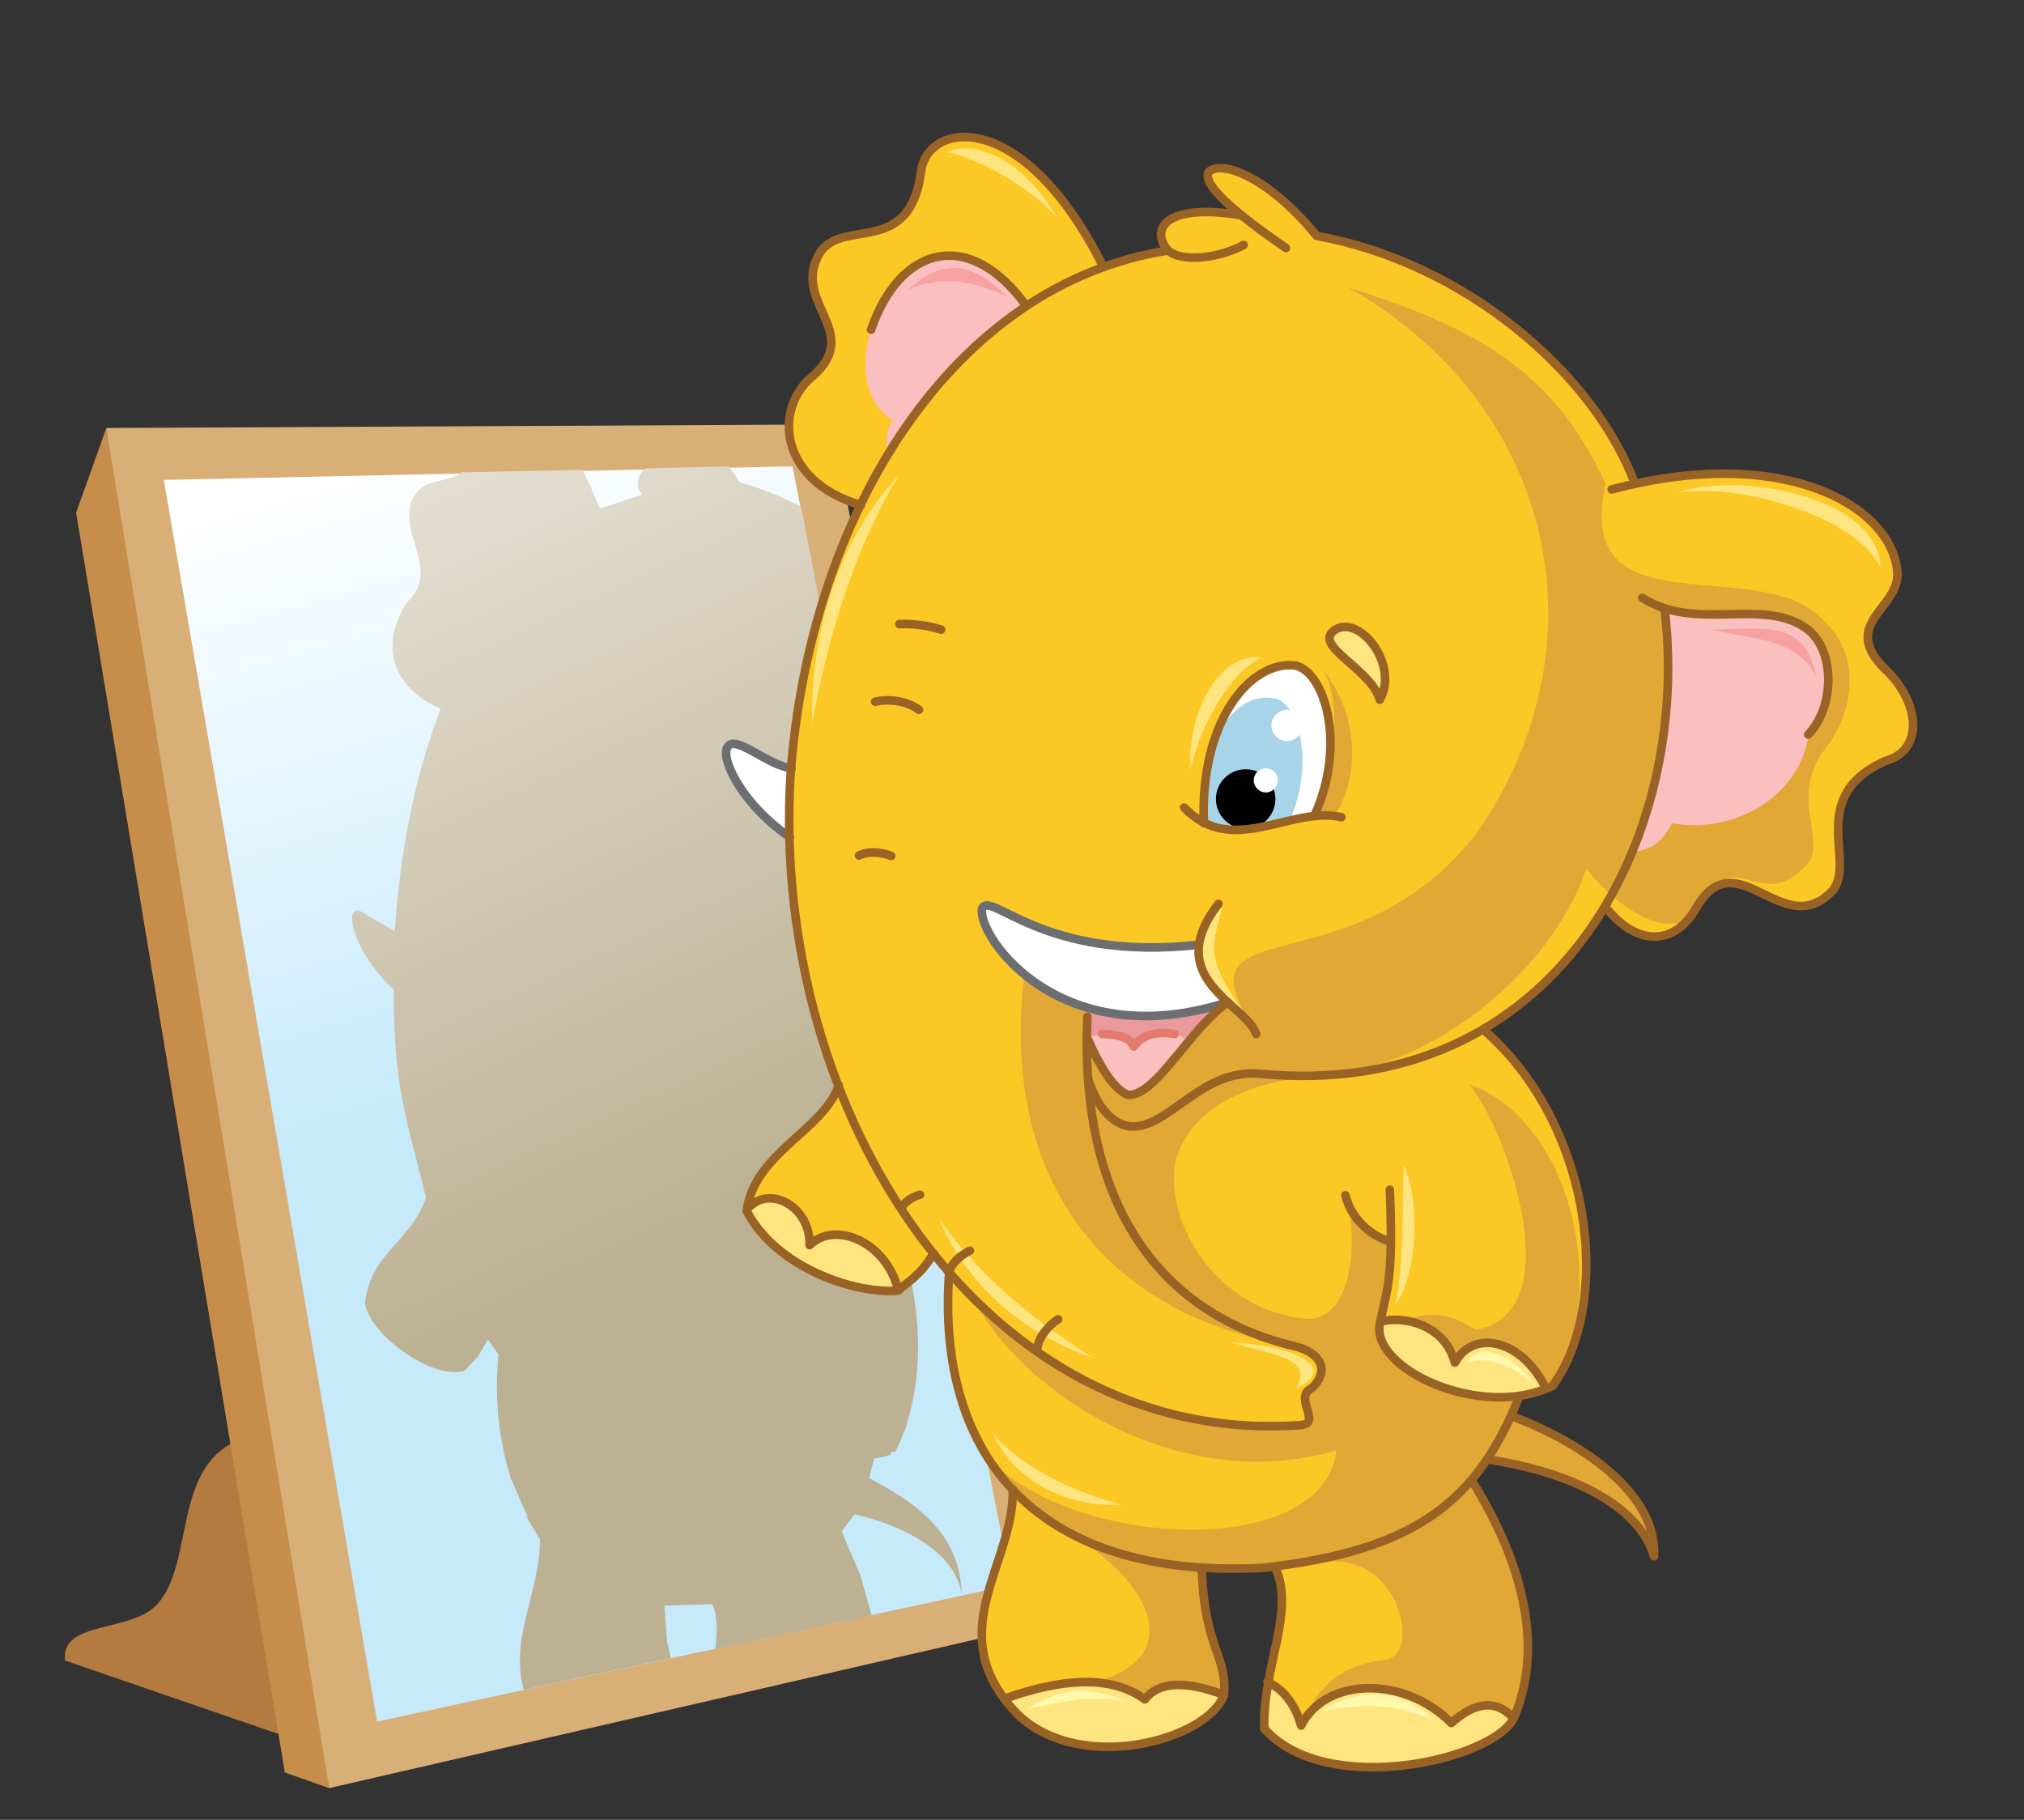 <?xml version="1.0" encoding="utf-8"?>
<!-- Generator: Adobe Illustrator 19.0.0, SVG Export Plug-In . SVG Version: 6.00 Build 0)  -->
<svg version="1.1" id="Layer_1" xmlns="http://www.w3.org/2000/svg" xmlns:xlink="http://www.w3.org/1999/xlink" x="0px" y="0px"
	 viewBox="0 0 401.5 361" style="enable-background:new 0 0 401.5 361;" xml:space="preserve">
<rect x="0" y="0" width="401.5" height="361" fill="#333333" stroke="none"/>
<style type="text/css">
	.st0{fill-rule:evenodd;clip-rule:evenodd;fill:#B47B40;}
	.st1{fill-rule:evenodd;clip-rule:evenodd;fill:#C68E4A;}
	.st2{fill-rule:evenodd;clip-rule:evenodd;fill:#D9AF78;}
	.st3{fill-rule:evenodd;clip-rule:evenodd;fill:url(#SVGID_1_);}
	.st4{fill-rule:evenodd;clip-rule:evenodd;fill:url(#SVGID_2_);}
	.st5{fill-rule:evenodd;clip-rule:evenodd;fill:#FCC826;}
	.st6{fill-rule:evenodd;clip-rule:evenodd;fill:#E1A836;}
	.st7{fill-rule:evenodd;clip-rule:evenodd;fill:#FABFBF;}
	.st8{fill-rule:evenodd;clip-rule:evenodd;fill:#EA9A9D;}
	.st9{fill-rule:evenodd;clip-rule:evenodd;fill:#FFFFFF;}
	
		.st10{fill-rule:evenodd;clip-rule:evenodd;fill:none;stroke:#6D6E71;stroke-width:1.701;stroke-linecap:round;stroke-linejoin:round;stroke-miterlimit:22.926;}
	.st11{fill-rule:evenodd;clip-rule:evenodd;fill:#A8D4EA;}
	
		.st12{fill-rule:evenodd;clip-rule:evenodd;fill:none;stroke:#E47A6B;stroke-width:1.701;stroke-linecap:round;stroke-linejoin:round;stroke-miterlimit:22.926;}
	.st13{fill-rule:evenodd;clip-rule:evenodd;}
	
		.st14{fill-rule:evenodd;clip-rule:evenodd;fill:#FFE580;stroke:#9A6326;stroke-width:1.701;stroke-linecap:round;stroke-linejoin:round;stroke-miterlimit:22.926;}
	.st15{fill-rule:evenodd;clip-rule:evenodd;fill:#FFE580;}
	.st16{fill-rule:evenodd;clip-rule:evenodd;fill:#F7A1A1;}
	
		.st17{fill-rule:evenodd;clip-rule:evenodd;fill:none;stroke:#9A6326;stroke-width:1.701;stroke-linecap:round;stroke-linejoin:round;stroke-miterlimit:22.926;}
	.st18{fill-rule:evenodd;clip-rule:evenodd;fill:#FFF9AE;}
</style>
<path class="st0" d="M31.4,318c7-8.1,3-26.5,15.4-32.1l13.3,30l-3.6,28.5l-43.6-15C11.9,321.3,26.4,324,31.4,318z"/>
<polygon class="st1" points="21.1,84.9 15.1,101.7 56.5,351.6 65.3,354.7 45.8,192.3 "/>
<polygon class="st2" points="21.1,84.9 165,84.2 211.8,321 65.3,354.7 "/>
<linearGradient id="SVGID_1_" gradientUnits="userSpaceOnUse" x1="114.274" y1="210.886" x2="79.827" y2="90.121">
	<stop  offset="0" style="stop-color:#C7EAFB"/>
	<stop  offset="1" style="stop-color:#FFFFFF"/>
</linearGradient>
<polygon class="st3" points="32.5,95.2 157.2,92.5 200.6,314.4 74.8,341.5 "/>
<linearGradient id="SVGID_2_" gradientUnits="userSpaceOnUse" x1="158.67" y1="232.482" x2="47.705" y2="-7.222">
	<stop  offset="0" style="stop-color:#BCB192"/>
	<stop  offset="1" style="stop-color:#FFFFFF"/>
</linearGradient>
<path class="st4" d="M181,213.8c-3.8,6.2-8,10.9-12.5,14.6c13.8,17.2,16.1,39.2,11.4,53.9c0,0.2-0.1,0.4-0.1,0.7l-0.5,1.1
	c-0.5,1.4-1.1,2.7-1.7,3.9l0,0h-0.9c0.1,0.3,0,0.5-0.1,0.6c-1,0.3-2.1,0.6-3.2,0.7l-1,3.9c8.1,4.4,18.1,10.1,18.4,23.3
	c-1.1-8.8-12.2-14.1-21.3-16.1l-2.5,3.3c0.1,0.3,0.2,0.5,0.3,0.8c0.1,0.3,0.2,0.5,0.3,0.8c0.1,0.3,0.2,0.5,0.3,0.7
	c0.1,0.2,0.2,0.5,0.3,0.7c0.1,0.2,0.2,0.5,0.3,0.7l0,0c0.1,0.2,0.2,0.5,0.3,0.7l0,0c0.1,0.2,0.2,0.5,0.3,0.7l0,0
	c0.1,0.2,0.2,0.5,0.3,0.7l0,0c0.1,0.2,0.2,0.5,0.3,0.7v0c0.1,0.2,0.2,0.5,0.3,0.7l0,0c0.1,0.2,0.2,0.5,0.3,0.7v0
	c0.1,0.2,0.2,0.5,0.3,0.7v0c0.1,0.2,0.2,0.5,0.2,0.7l0,0c0.1,0.2,0.2,0.5,0.2,0.7l0,0c0.1,0.2,0.2,0.5,0.2,0.7v0
	c0.1,0.2,0.1,0.5,0.2,0.7v0c0.1,0.2,0.1,0.5,0.2,0.7l0,0c0.1,0.2,0.1,0.5,0.2,0.7v0c0.1,0.2,0.1,0.5,0.2,0.7v0
	c0.1,0.2,0.1,0.5,0.2,0.7v0c0.1,0.2,0.1,0.4,0.2,0.7l0,0c0.1,0.2,0.1,0.4,0.2,0.7l0,0c0.1,0.2,0.1,0.4,0.2,0.7v0l0.1,0.4l-31,6.7
	c0.4-3.3,0.5-6.3-0.6-8.9l-9.5,0.3l0,0l0.5,6.9l0,0.1l0.4,1.7c0.1,0.6,0.3,1.2,0.4,1.7l-29.2,6.3c-2.9-10.3,3.4-19.9,3.2-30
	c-0.2-0.3-0.4-0.5-0.5-0.8c-0.9-1.3-1.7-2.6-2.4-4c0.2,0.2,0.4,0.5,0.6,0.7c-0.7-1.5-1.7-3.7-3.5-7.9c-2.3-7.5-3.3-15.6-2.4-24.5
	l-2.1-3l-2,3.4l-2.6,2.8l0,0c-2.6,0.8-6.3-0.2-9.9-2.3c-0.6-0.3-1.2-0.7-1.7-1.1c-4.1-2.7-7.6-6.6-8.2-9.9
	c1-10.1,9.3-12.4,12.1-21.1c-3.9-15.9-6.4-21.6-6.4-41.2c-6.7-6.1-9.1-13.7-8-15.2c0.3-0.6,0.8-0.6,1.5-0.3c0.1,0,0.2,0.1,0.3,0.2
	l0,0c0.2,0.1,0.4,0.2,0.5,0.3l5.9,3.4l0,0c1.1-16,4-30.8,9.1-44.1c-8.9-3.8-12.7-12.3-6.5-21.3c6.4-6.2-1.6-13,0.7-19.8
	c2.1-5.1,6.6-3.3,10-5.8l23.9-0.5c1.2,2.2,2.3,4.8,3.5,7.7l8.4-2.8c-1.5-1.9-1-3.9,0.7-5.2l16.4-0.4c0.8,1,1.5,2,2.3,3.2
	c4.4,1.2,8.4,2.9,12.1,4.8L181,213.8L181,213.8z M215.5,140.1c4.7,3.1,7.1,7.7,7,12.1c0,0.4,0,0.8-0.1,1.1L215.5,140.1z"/>
<path class="st5" d="M318.4,179.8c-7.1,10.9-15.3,18.7-24.2,24.4c23.8,23.3,25.1,53.7,13.8,70.7h-5.9l-2,6.1l-4.4,8.6l-3.8,4
	c11.5,19.3,14.3,35,8.4,47.2c-5.5,8.7-35.8,15.5-49.5,2.1c-0.8-12.7,6.5-24.3,2.1-32.1l-14.3,0.5c-0.9,9,5.1,16.6,4.4,24.9
	c-2,6.8-27.9,17.6-40.7,4.1c-15.9-15.9-0.8-29.9-1.2-44.9c-2.9-3.4-2.9-3.4-8.9-14.2c-3.4-8.9-5-18.5-3.7-29.1l-3.2-3.6l-3.1,4.1
	l-3.9,3.3c-13.1,0.2-22.6-4.8-30.1-15.8c1.6-12,14.1-14.7,18.4-25.1c-5.9-18.9-9.8-25.6-9.8-48.9c-14.4-11.7-14.1-20.2-9.5-18.2
	l9.9,4.4c1.6-19,6-36.6,13.8-52.4c-13.5-4.6-19.3-14.6-9.9-25.3c9.8-7.3-2.4-15.4,1.1-23.5c4.8-9.1,18.2,0.5,20.7-17.3
	c0.7-9,19-14.7,36.2,18.9l12.8-3.3c-5-5,4.7-10.2,14.5-7c-14.4-11.7-1-14.2,15,4.2c33.5,7.4,52.8,26.4,63.1,49.1
	c34.3-6,52.4,6,52.1,17.8c0.1,7.1-11.6,10-2.3,19.1c6.4,6,8,15.8-0.2,18.1c-16.2,7.3-4.9,20.8-10.9,26.2
	c-9.5,9.1-18.4-10.3-26.3,2.5C332.3,188,324.5,187.5,318.4,179.8z"/>
<path class="st6" d="M314.7,172.3c-7.1,21-32.1,40.7-53.8,41c-12.9,1.5-23,5.6-27.1,15.1c-4.2,11.1,6,31.4,25.3,33.2
	c8.6,0.5,10.6-13.9,8-24.5l4.6,7l4.3,2.2l-2.1,15.9l4.8-0.2c4.4-1.8,8.4-1.9,14,1.8c19.5-3.4,5.6-41-1.3-48.7
	c15.4,5.2,26.6,28.6,20,54l-3.3,5.9h-5.9l-2,6.1c12.3,5.3,27.6,12,28,27.7c-1.7-10.5-18.6-16.7-32.4-19.1l-3.8,4
	c11.5,19.3,14.3,35,8.4,47.2c-5.5,8.7-28.3,14.9-42.1,1.5c2.4-6.3,5.8-12,17-13.2c7-2.2,1.3-24.5-16.5-18.4l-20.3,0.5l0.8,8.2
	l3.4,12.3l0.2,4.3c-3.6,8.8-20.3,7.6-36.6-1.3c23.3,0.2,30.2-13.2,9.1-28.7c-8.9-5.1-15.2-10.6-18.9-16.3
	c18.3,17.9,66.3,19.2,68.6-2.1c-32.4,9.5-63.9-13.1-71.9-30.2c28.9,26.1,49.9,24.9,64.8,25.2l1.8-1.1l-0.7-4.6l1.4-1.6
	c2.9-4.8,1-7.7-5.7-8.8c-30.9-5.1-57-28.1-51.6-73.4c-13.5-4.6,26.7,11,36.1,0.4l10.1,11.5c-17.7-26.2,18.5-7.6,43.4-39.7
	c25.9-36.8,16.2-84.8-25.4-108.4c24.8,7.8,40.8,16.3,51.1,39c-6.7,30.2,31.6,12.9,43.7,27.6c6.9,6.6,5.5,17.3,0.4,24.2
	c-8.7,10.6,0.8,19.2-4.7,24.3c-9.5,9.1-13.1-5.2-21,7.6C332.3,188,320.7,180.1,314.7,172.3z"/>
<polygon class="st7" points="241.9,199.3 218.5,198.4 215.8,200.3 215.6,205.7 220.9,215 223.8,217.2 227,216.1 229.5,214 "/>
<path class="st8" d="M241.9,199.3l-23.4-0.9l-2.7,1.9l-0.2,5.4l0,0c6-1.1,9.1-0.5,9.3,1.8c3.9-3.9,7.5-4.2,10.7-0.9L241.9,199.3z"/>
<path class="st7" d="M358.8,145.8c-1.9,12.4-15,19.7-27.1,17.5c-2.4,4.7-5.1,5.3-7.8,5.7c6.1-16.5,8.3-32.6,6.4-48.3
	c10.4,2.6,18.8-2,27.6,3.7C364.3,128.5,364.1,140.3,358.8,145.8z"/>
<path class="st9" d="M238.8,163.2c7.9,4,14.6-0.9,21.9-1.3c6.5-14.2,2.1-28.7-3.8-29.9C248.1,131,238,142.8,238.8,163.2z"/>
<path class="st9" d="M156.7,166.2l0.3-13.8c-4.6-0.5-11.1-6.7-12.6-4.3C142.8,149.9,146.4,158.9,156.7,166.2z"/>
<path class="st9" d="M243.6,198.8c-4.3-2.9-6.2-6.7-5.7-11.4c-31.2,3.5-41.6-11.1-43.1-7.1C193.9,185.8,210.4,209.5,243.6,198.8z"/>
<path class="st10" d="M237.9,187.4c-31.2,3.5-41.6-11.1-43.1-7.1c-0.9,5.5,15.6,29.2,48.8,18.5"/>
<path class="st10" d="M157,152.4c-4.6-0.5-11.1-6.7-12.6-4.3c-1.6,1.7,2,10.8,12.3,18"/>
<path class="st11" d="M239.3,153.4l-0.5,9.8c6.4,3.7,11.3-0.3,17-0.4c5.1-11.2,1.8-23.2-2.7-24.2
	C247.2,137.2,240.8,142.7,239.3,153.4z"/>
<path class="st12" d="M233,205.1c-4.2-0.7-6.6,0.5-8.1,2.5c-0.6-1.6-2.7-2.4-6.3-2.5"/>
<path class="st13" d="M247.1,164.4c3.2,0,5.9-2.6,5.9-5.9c0-3.2-2.6-5.9-5.9-5.9c-3.2,0-5.9,2.6-5.9,5.9
	C241.2,161.8,243.9,164.4,247.1,164.4z"/>
<path class="st9" d="M251.1,157.2c1.3,0,2.4-1.1,2.4-2.4c0-1.3-1.1-2.4-2.4-2.4c-1.3,0-2.4,1.1-2.4,2.4
	C248.7,156.1,249.8,157.2,251.1,157.2z"/>
<path class="st9" d="M255.3,147c1.7,0,3.1-1.4,3.1-3.1s-1.4-3.1-3.1-3.1c-1.7,0-3.1,1.4-3.1,3.1S253.6,147,255.3,147z"/>
<path class="st14" d="M273.7,138.8c-1.7-6.2-13.7-10.8-8.8-13.9C269.8,121.9,277.6,132,273.7,138.8z"/>
<path class="st7" d="M203.6,60.7c-12,8-21.2,18.8-27.3,29.2c-0.7-1.4-0.5-4.9,0.8-6.5c-5.9-3.8-6.4-11.6-4.3-18
	C178.4,49,192.1,44.9,203.6,60.7z"/>
<path class="st15" d="M148,240.2c1.9,7.8,20.9,18.1,30.1,15.8c-2.3-9.6-12.5-14-17.6-9C159.6,237,152.3,235.1,148,240.2L148,240.2z
	 M199.2,337c13.5-3.7,23.3-4.2,27.9,0.1c4.2-3.7,9.3-4.5,15.7-0.9C234,350.3,205.6,350.2,199.2,337L199.2,337z M251.5,333.6
	l-0.8,9.3c11.6,13.4,46.1,6.7,49.5-2.1c-3.4-3.7-7.5-3.3-12.3,1c-9.4-9.5-25-9.1-29.8,0.5C256.9,338.1,254.7,335.2,251.5,333.6
	L251.5,333.6z M306.5,275.6c-13.6,3.5-34.6-1.2-32.7-13.4c4.5-1.3,12.9,0.9,14.8,8.1C294.3,260.1,308.4,274.4,306.5,275.6z"/>
<path class="st15" d="M278.4,231.2c3.5,6.7,2.7,22.1-1.6,27.5C278.5,251.2,278.3,237.3,278.4,231.2L278.4,231.2z M257.2,275.4
	c8.9-4.3-1.2-8.6-12.9-9.1C253.8,269,260.2,269.5,257.2,275.4L257.2,275.4z M242.5,179.9c-2.1,7.9-3.5,10,4.1,20.7
	C237.6,193.4,234.1,188,242.5,179.9L242.5,179.9z M236.2,152.5c2.1-9.7,8.5-19.5,14.1-22.1C241.2,129.4,235.4,142.4,236.2,152.5
	L236.2,152.5z M178.3,94.2c-8.4,14.2-13.6,30-17.2,49.2C160.8,124.5,166.6,107,178.3,94.2L178.3,94.2z M209.5,43
	c-4.8-5.6-15.4-11.7-21.7-12.8C193.6,27.3,203.7,32.4,209.5,43L209.5,43z M373,112.5c-5.1-10.6-29.6-16.9-40.4-14.7
	C345.7,93.2,372.8,99,373,112.5L373,112.5z M186.3,241.8c7.6,10.8,17.6,19.4,30.6,27.6C202.7,264.4,191.7,254.8,186.3,241.8
	L186.3,241.8z M197,284.5c6.4,7.1,16.4,11.5,25.3,14C213,298.9,201.8,294.9,197,284.5z"/>
<path class="st16" d="M200.1,59c-7.4-3.5-13.3-4.4-20.1-1.5C187.7,50.8,192.9,52.3,200.1,59z"/>
<path class="st16" d="M360.3,134.2c-4.2-7.6-11.3-7.1-20.7-9.3C349.8,124.7,358.1,122.8,360.3,134.2z"/>
<path class="st6" d="M262.5,132.9c4.2,7.1,1.6,23-1.8,28.9l4,0C269.8,154.3,269.6,141.8,262.5,132.9z"/>
<path class="st17" d="M242.8,336.2c-7.8-2.9-13-2.6-15.7,0.9c-6.1-4.5-15.4-4.6-27.9-0.1 M243.6,198.8c-7.6,5.2-14.2,18.6-19.8,18.4
	c-2.6-0.9-5.5-5.2-8.2-11.5 M300.2,340.8c-3.4-3.7-7.5-3.3-12.3,1c-9.4-9.5-25-9.1-29.8,0.5c-1.2-4.2-3.4-7.1-6.7-8.7 M178.2,256
	c-2.3-9.6-12.5-14-17.6-9c0.2-7.8-8.2-12.2-12.4-7.1 M234.9,160.2c9.6,10,21.1-0.4,31.2,1.9 M260.7,161.9
	c6.5-14.2,2.1-28.7-3.8-29.9c-8.8-1-18.9,10.9-18.1,31.3 M231.7,49.7c-3.6-4.2-0.6-9.5,14.5-7 M325.8,118.6
	c10.5,6.7,23.2,0.1,32,5.7c6.5,4.1,6.2,16,0.9,21.4 M275.9,246.3c-3.1-0.7-7.8-4-9-9.2 M294.2,204.2C316,223,320,258.5,308,274.9
	c-14.2,7-36.7-3.6-34.2-12.7c1.5-7.2,2.6-8.7,1.9-26.2 M273.8,262.2c4.5-1.3,12.8,0.5,14.8,8.1c3.7-6.7,13.3-4.7,18.1,5.2 M218.9,53
	c-16-32.1-35.1-28.9-36.2-18.9c-2.4,17.9-16.9,8.1-20.7,17.3c-4.1,9.2,9.2,14.8-1.1,23.5c-7.3,6.2-6.5,20.5,9.9,25.3 M172.8,65.4
	c5.6-16.4,19.3-20.6,30.8-4.7 M246.7,48.6c-4.6,2.5-12.1,3.6-15,1.1c-42.6,6.6-71.2,52-74.9,104.3c-3.9,66.9,38.5,133.1,101.1,128.7
	c4.6-0.3-1.6-5.5,2.4-7.4c3.4-3.3,1.9-6.7-2.9-8.1c-27.6-6.4-43.3-28.5-41.7-65.5 M255.1,49.2c-10.6-7.3-16.5-12.6-15.4-15
	c2.3-2.6,11.7,0.6,21.5,12.6c29,5.2,54.8,26.9,63.1,49.1 M330.2,120.7c5.5,46-21.7,97.9-80.3,92.3c-11.9-1.1-18.4,11.5-26.1,10.4
	c-3.9-0.8-6.5-4.8-8-9.5 M319.7,97.1c34.4-9.2,56,3.5,56.7,16.7c0.1,7.1-11.6,10-2.3,19.1c6.4,6,8,15.8-0.2,18.1
	c-16.2,7.3-4.9,20.8-10.9,26.2c-9.5,9.1-18.4-10.3-26.3,2.5c-4.5,8.3-12.3,7.9-18.3,0.1 M241.7,179.3c-11.4,14.8,5.4,19.8,7.5,25.8
	 M182.5,237c-1.5,0.4-3.1,1.4-3.7,2.7 M176.8,169.8c-1.9-0.8-4.6-1-6.4-0.1 M186.7,124.9c-2.8-0.9-5.8-1.2-8.3-1.1 M182.3,140.8
	c-2.6-1.9-6.2-2.2-8.7-1.6 M209.9,261.7c-1.9,1.2-3.8,3.5-4.1,5.6 M192.4,248.1c-1.7,0.8-3.6,2.4-4.1,4.1 M185.2,248.6
	c-2.6,4.5-5.6,6-7,7.4c-7.8,0.8-24-4.1-30.1-15.8c1.7-11.7,15-15.7,18.3-24.9 M301.4,276.9c-8.3,21.1-20.8,30.7-50.8,34.1
	c-43.8,2.4-65.1-21.1-62.3-58.8 M300.1,281c15,5.7,28.7,15.9,28,27.7c-2.9-10-16.3-16.6-32.4-19.1 M291.9,293.6
	c11.1,17.8,14,34.1,8.4,47.2c-4.1,8.3-37.2,16-49.5,2.1c-0.4-12.2,6.3-23.3,2.1-32.1 M238.4,311.3c0.5,15.6,5.1,17.2,4.4,24.9
	c-3.1,8.8-28,15.9-40.7,4.1c-16-16.2-0.8-29.9-1.2-44.9"/>
<path class="st18" d="M304.6,275.1c-2.4-2.8-9.3-6.9-13.6-4.6C293.6,264.8,302.6,270.8,304.6,275.1L304.6,275.1z M224.6,337.9
	c-8.1-2.2-12.3-0.3-20.7,1C211.2,334.3,216.4,334.6,224.6,337.9L224.6,337.9z M284.7,341.5c-7-3.5-14.2-3.8-22.6-2
	C270,334.4,278,334.9,284.7,341.5z"/>
</svg>

